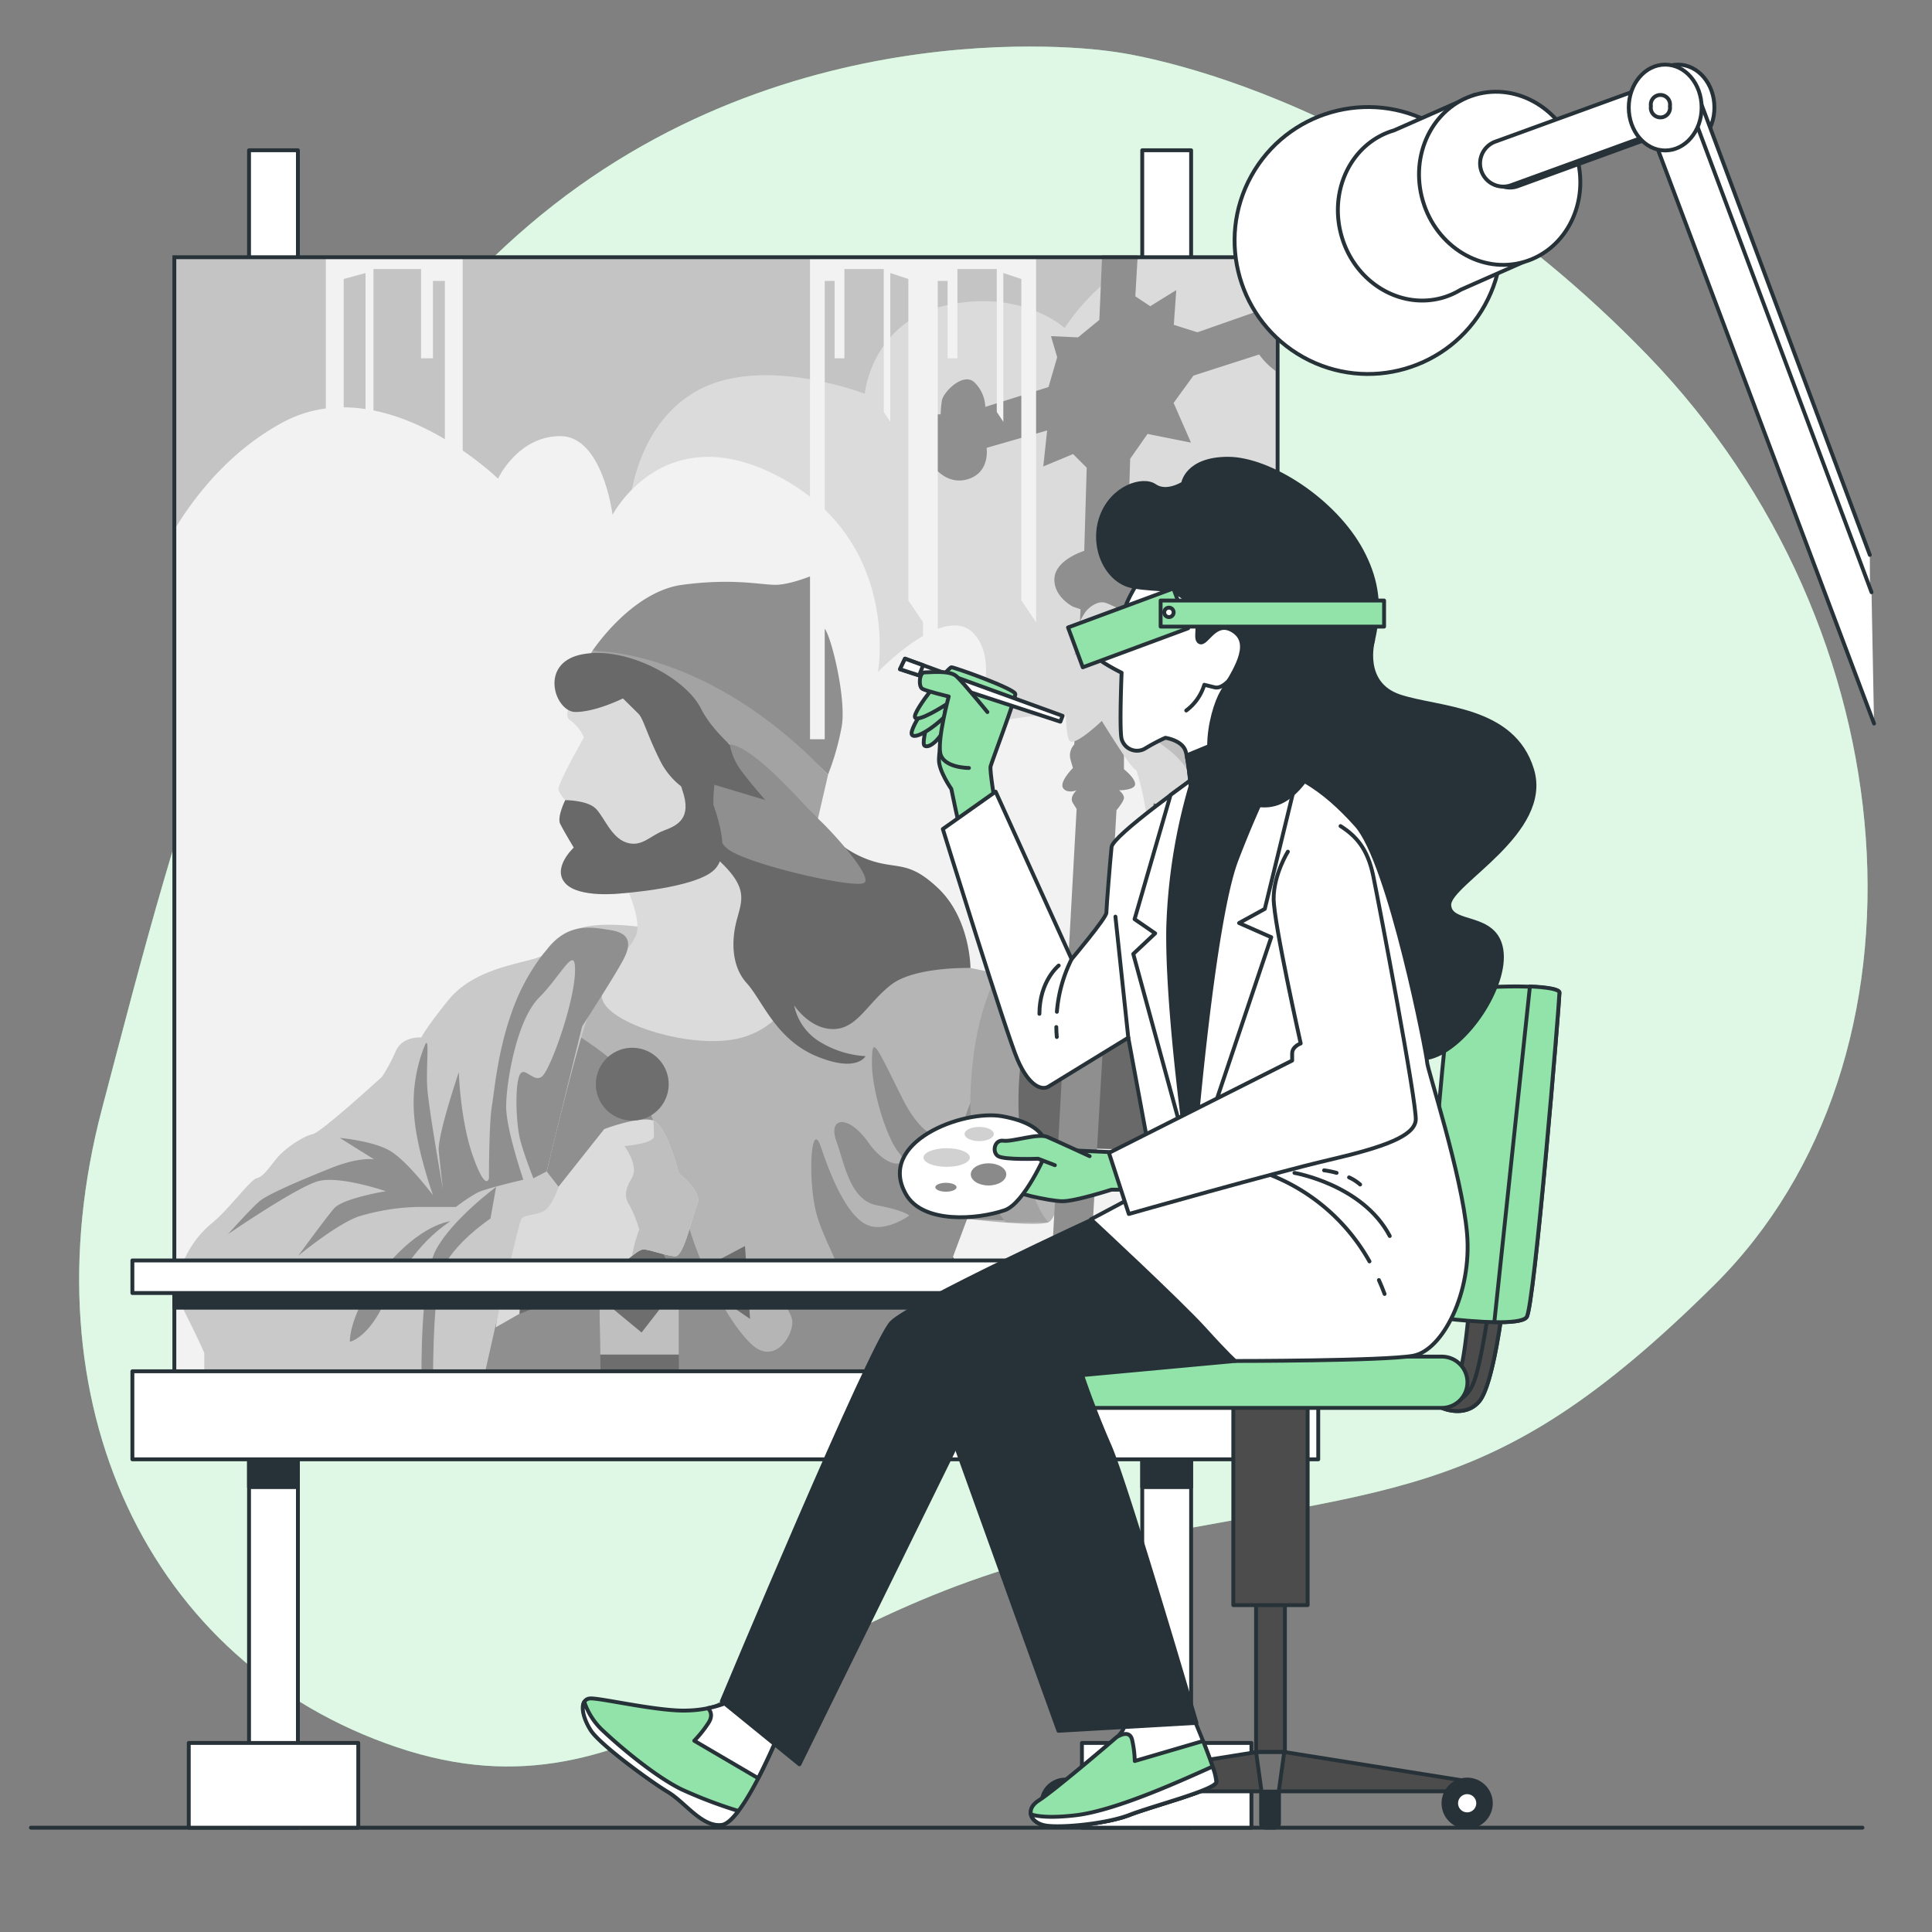 <svg xmlns="http://www.w3.org/2000/svg" viewBox="0 0 500 500"><rect x="0" y="0" width="500" height="500" fill="#808080" stroke="none"/><g id="freepik--background-simple--inject-12"><path d="M287.85,13.34S205,.11,136.92,58.23,46.5,210.8,26.42,286.86,38.54,430.55,102.78,452.2s94.95-33.51,176.2-51,105.37-9.86,164.59-68.56S494.85,162.73,426.44,92,287.85,13.34,287.85,13.34Z" style="fill:#92E3A9"></path><path d="M287.85,13.34S205,.11,136.92,58.23,46.5,210.8,26.42,286.86,38.54,430.55,102.78,452.2s94.95-33.51,176.2-51,105.37-9.86,164.59-68.56S494.85,162.73,426.44,92,287.85,13.34,287.85,13.34Z" style="fill:#fff;opacity:0.7"></path></g><g id="freepik--Floor--inject-12"><line x1="8" y1="473" x2="482" y2="473" style="fill:none;stroke:#263238;stroke-linecap:round;stroke-linejoin:round"></line></g><g id="freepik--Painting--inject-12"><rect x="64.45" y="38.89" width="12.65" height="434.11" style="fill:#fff;stroke:#263238;stroke-linecap:round;stroke-linejoin:round"></rect><rect x="295.61" y="38.89" width="12.65" height="434.11" style="fill:#fff;stroke:#263238;stroke-linecap:round;stroke-linejoin:round"></rect><rect x="64.45" y="91.37" width="12.65" height="293.49" style="fill:#263238;stroke:#263238;stroke-linecap:round;stroke-linejoin:round"></rect><rect x="295.61" y="91.37" width="12.65" height="293.49" style="fill:#263238;stroke:#263238;stroke-linecap:round;stroke-linejoin:round"></rect><rect x="45.12" y="66.57" width="285.52" height="294.29" style="fill:#c4c4c4"></rect><path d="M275.54,84.89S264.52,74.71,245,79s-21.2,22.9-21.2,22.9-26.29-10.18-43.25-.85-17.8,31.37-17.8,31.37l28.66,228.49H330.64V66.57h-35A55.42,55.42,0,0,0,275.54,84.89Z" style="fill:#dbdbdb"></path><path d="M330.64,221.41a23.48,23.48,0,0,0-10.15-.85c-13.57,1.69-22.05,15.26-22.05,15.26s.52-33.5-8.48-44.94-38.16-2.54-38.16-2.54,7.63-17,0-24.59-24.59,10.17-24.59,10.17,5.94-33.07-24.59-50-44.09,9.33-44.09,9.33S156,112.87,145,112.87s-16.11,11-16.11,11-29.68-28.83-56-14.41c-13.22,7.25-22.15,18.36-27.76,27.62V360.86H330.64Z" style="fill:#f2f2f2"></path><path d="M244.58,322s11.85,16.67,11.85,38.61H218.69Z" style="fill:#6b6b6b"></path><path d="M251.16,250.51l38.18,7.9s8.77-28.52,8.77-37.3.44-13.16.44-13.16,7.9.88,13.6-.88,7-2.63,7-2.63,8.34,38.17,7.9,55.29S317,295.71,312.59,297s-35.54,0-35.54,0-2.63,18-5.7,19.31-21.07-.88-21.07-.88l-19.74,43-1.76,1.76H114.26l29-101.8s13.16-11.41,21.5-16.67,24.13-7.9,33.35-5.71,36.86,11,39.05,11.85Z" style="fill:#b5b5b5"></path><path d="M253.36,281.23a31.4,31.4,0,0,0-4,9.65c-.88,4.83-8.78,7.46-15.8-6.58s-7.9-16.67-7.9-9.21,3.95,19.74,7,23.25-2.63,4.83-7.9-2.63-10.53-6.58-8.33-.44S220,310.63,227,311.94s8.34,2.64,8.34,2.64-6.59,4.82-11.41,2.19-8.78-11.85-11.41-19.75-3.51,7.9-1.32,16.68,10.53,20.18,5.27,21.06-17.55-10.53-18-6.14,6.58,9.65,6.58,13.6-4.83,11-10.53,5.7-12.29-18-15.8-29S170,290.88,166,283s-18.43-16.23-18.43-16.23-7.9,17.55-10.09,26.33-14.92,67.57-14.92,67.57H233.42l16.86-45.2,11.85.44Z" style="fill:#8f8f8f"></path><path d="M312.59,297c4.39-1.31,14-20.18,14.48-37.29s-7.9-55.29-7.9-55.29-1.31.88-7,2.63-13.6.88-13.6.88-.44,4.39-.44,13.16-8.77,37.3-8.77,37.3l-23.09-4.78c-3,8.84-7.63,23.54-7.63,29.79,0,9.22,1.76,12.29,1.76,12.29L277.05,297S308.2,298.34,312.59,297Z" style="fill:#696969"></path><polygon points="155.07 333.44 155.51 360.65 175.69 360.65 175.69 333 164.28 328.62 155.07 333.44" style="fill:#6e6e6e"></polygon><polygon points="175.69 333 164.28 328.62 155.07 333.44 155.34 350.56 175.69 350.56 175.69 333" style="fill:#bfbfbf"></polygon><polygon points="134.44 340.03 143.22 336.51 155.94 336.51 166.04 344.85 172.18 336.95 185.78 335.64 194.12 341.34 192.8 322.47 185.34 326.42 172.62 326.42 168.67 318.52 162.53 317.21 155.07 326.42 133.57 323.79 131.37 333 134.44 340.03" style="fill:#6e6e6e"></polygon><path d="M144.54,307.12l11.84-14.92s9.22-3.51,12.73-2.2,6.58,13.61,6.58,13.61,6.14,4.82,4.83,7.89-3.51,13.61-5.71,13.61-6.58-1.76-8.33-1.76-7,5.71-8.34,5.71-17.55.43-17.55.43l-5.27-2.63L134.44,340l-6.14,3.51s3.95-28.53,4.83-30.28,7.46-3.95,7.46-3.95Z" style="fill:#dbdbdb"></path><path d="M166.48,240s-13.61-2.19-18.87,1.32-3.51,5.26-10.09,7-15.8,3.51-21.5,10.53-7,9.65-7,9.65-4.82-.44-6.58,3.51a48.44,48.44,0,0,1-3.51,6.59s-15.79,14.48-18,14.91-7,3.51-9.21,6.15-3.51,4.82-5.27,5.26-7,7.9-11.85,11.85-11.4,13.6-7,22.38,5.27,11,5.27,11v10.09h71.52s9.66-43.44,10.53-44.76,4.83-.87,6.58-2.63,3.08-5.7,3.08-5.7l-3.08-3.95s8.34-35.11,11-40.81S166.48,240,166.48,240Z" style="fill:#c9c9c9"></path><path d="M161.65,228.57s4.39,8.78,3.07,13.17-11.85,12.28-8.34,18,21.94,11.41,33.79,9.21,16.67-13.16,16.67-14.92-2.63-21.5-7.89-31.15-11-11.85-20.63-8.78S162.09,223.31,161.65,228.57Z" style="fill:#dbdbdb"></path><path d="M148.49,180.31s-3.08,4.82-.88,6.14a10.87,10.87,0,0,1,3.51,4.39s-7,12.28-6.58,13.6a8.27,8.27,0,0,0,1.75,2.63s-2.19,4.39-1.31,6.15,3.51,6.14,3.51,6.14-5.71,5.26-2.2,9.21,14.48,2.64,14.48,2.64,19.31-1.32,24.13-6.15.44-16.67-5.7-29.4-20.18-21.5-24.13-20.18A15.44,15.44,0,0,0,148.49,180.31Z" style="fill:#dbdbdb"></path><path d="M153.31,168.46s10.09-15.36,23.26-17.11,20.18,0,24.13,0,10.09-2.64,10.09-2.64.88,11.85,2.64,14,5.7,18.42,4.38,25.44a67.18,67.18,0,0,1-3.51,12.29S185.34,171.53,153.31,168.46Z" style="fill:#8f8f8f"></path><path d="M214.3,200.49l-.38,1.67-2.25,9.74s-22.38-22.38-40.37-29.4-24.13-4.39-24.13-4.39l6.14-9.65S183.15,167.58,214.3,200.49Z" style="fill:#a3a3a3"></path><path d="M161.21,180.75s-7,3.51-12.29,3.51-9.65-12.73,1.76-14.92,26.77,6.14,30.71,14,14.48,15.36,17.56,17.11,12.72,11.41,12.72,11.41A25.15,25.15,0,0,0,223.52,222c8.34,3.51,11,0,19.3,7.9s8.34,20.62,8.34,20.62-14.48-.44-20.62,4.39-8.78,11.41-14.92,11.41-10.09-6.14-10.09-6.14a14.42,14.42,0,0,0,7,9.65A25.32,25.32,0,0,0,224,273.33s-2.2,4.39-12.73,0-14-14.48-18-18.87-4-11-2.63-16.23,3.07-8.34-4.39-15.36S181,206.2,181,206.2a19.28,19.28,0,0,1-10.1-9.22c-3.51-7-4.38-11-5.7-12.29Z" style="fill:#696969"></path><path d="M188.85,192.59a16.31,16.31,0,0,0,3.08,7c2.63,3.51,6.14,7.46,6.14,7.46l-13.17-3.95s-1.75,12.73,3.52,16.68,32,10.09,35.1,8.77-10.09-15.35-11.85-16.67S195.87,193.47,188.85,192.59Z" style="fill:#8f8f8f"></path><path d="M176.57,204.44c2.63,7.46-1.32,9.21-4.83,10.53s-5.7,4.39-9.65,3.07-5.71-6.58-7.9-8.77-7.9-2.2-7.9-2.2-2.19,4.39-1.31,6.15,3.51,6.14,3.51,6.14-5.71,5.26-2.2,9.21,14.48,2.64,14.48,2.64,19.31-1.32,24.13-6.15c4.5-4.49,1-15.07-4.46-26.78C177.5,198.26,175.08,200.24,176.57,204.44Z" style="fill:#696969"></path><circle cx="163.62" cy="280.57" r="9.43" transform="translate(-146.94 375.65) rotate(-76.77)" style="fill:#6e6e6e"></circle><path d="M268.27,254.9s-6.14,18.43-4.38,37.3,7.46,24.13,7.46,24.13h-11s-9.66-10.09-9.22-32,7-32,7-32Z" style="fill:#a3a3a3"></path><path d="M330.12,69.64c-4.82,3.54-2.89,10.28-2.89,10.28L309.88,86l-6.1-1.93.64-9-6.74,4.18-3.86-2.57.62-10.6h-9.21l-.72,16.7L279,87.31,272,87l1.6,5.46-2.25,7.71L255,105.3a9.37,9.37,0,0,0-2.89-6.42c-2.89-2.57-8,2.57-8.35,4.81a28,28,0,0,0-.32,3.54,7.3,7.3,0,0,0-7.07,5.14c-1.93,5.46,1.28,7.39,2.57,8a7.44,7.44,0,0,0,2.89.64s3.53,4.82,9,2.89,4.5-8,4.5-8L271,111.4l-1,9.32,7.71-3.21,3.53,3.53-.64,21.52s-7.39,2.25-7.71,7.07,4.82,7.39,4.82,7.39l1.93.64-1.61,35a4.12,4.12,0,0,0-1,3.85l.64,2.25s-3.53,3.54-2.57,5.14,3.53.64,3.53.64-1.92,1.61-1,3.22l1,1.6-8.35,151.31h10l8.67-151s1.93-2.24,1.93-3.21-1.28-1.93-1.28-1.93,4.17,0,4.17-1.6-2.89-3.86-2.89-3.86v-3.53s4.5-30.84,4.5-35.34-1.93-5.46-1.93-5.46,7.71-4.17,6.75-10-8.36-5.14-8.36-5.14l.65-20.88,4.49-6.42,11.25,2.25-4.5-10.28,5.14-7.07,17-5.46A18.64,18.64,0,0,0,330.12,96Z" style="fill:#8f8f8f"></path><path d="M275.51,176.62c.32,1.6,0,13.49,1.29,15.1s8.35-5.14,8.35-5.14,5.14,8.35,7.39,11.24,6.42,4.5,6.42,4.5V208c1.68.15,8.25.6,13.19-.92a42.83,42.83,0,0,0,6.75-2.48,106.55,106.55,0,0,0-3.23-11c-1.93-5.14-15.42-27.3-17-29.87s-10.6-7.07-12.53-7.71-4.17,1-5.14,2.25-4.82,8.35-4.17,9.31a9.25,9.25,0,0,1,1,1.93S275.19,175,275.51,176.62Z" style="fill:#dbdbdb"></path><path d="M293.79,179c-1.91,2.54-3.18,3.18-3.18,5.09s-1.91,1.9,6.35,6.35S308.4,200,308.4,202.55c0,1.22-1,3.46-1.38,5.46a25.4,25.4,0,0,0,5.13-.94,42.83,42.83,0,0,0,6.75-2.48,106.55,106.55,0,0,0-3.23-11c-1.93-5.14-15.42-27.3-17-29.87,0,0-3.58,7-4.22,9.55S295.69,176.5,293.79,179Z" style="fill:#bfbfbf"></path><path d="M141.38,245.93s-.43.47-1.14,1.38a53.39,53.39,0,0,0-7.77,14.58c-3.71,10.39-4.45,20-5.19,24.49s-.74,18.56-.74,18.56-.75,3.71-4.09-5.57-3.71-21.89-3.71-21.89-5.56,16.33-5.19,20.41,1.11,10,1.11,10-3.71-20.79-4.08-26.35.74-14.48-.74-10.76a39.79,39.79,0,0,0-2.6,18.55c.74,8.54,4.82,20,4.82,20s-6.68-8.9-11.13-11.5-13-3.34-13-3.34l8.91,5.56s-3.72-.74-11.14,2.23S69.38,309,67.16,310.88,59,319.41,59,319.41s17.82-12.24,23.38-13.73,17.44,2.6,17.44,2.6-11.13,1.85-13.36,4.45S77.18,325,77.18,325s10.76-8.91,16.33-10.39A57.1,57.1,0,0,1,108,312.36h10a44.2,44.2,0,0,1,5.57-3.71c2.22-1.11,11.87-3.34,11.87-3.34s-4.45-13-4.45-18.93,2.6-22.26,8.53-28.2,9.65-14.48,9.28-6.31-6.31,24.86-8.53,26.72-4.83-3.34-5.94,0-.74,12.62.37,16.7,3.34,9.65,3.34,9.65l3.42-1.77,9.2-37.57s9.65-14.84,11.13-18.19,1.12-5.93-3.71-6.68S147,238.51,141.38,245.93Z" style="fill:#8f8f8f"></path><path d="M116.52,316.07s-7.8.74-17.08,12.25-8.9,18.93-8.9,18.93,4.08-.75,8.16-8.54S107.61,322,116.52,316.07Z" style="fill:#8f8f8f"></path><path d="M128.39,307.17s-11.5,8.53-15.59,16.32-3.71,32.29-3.71,33.41V361l3-.37s-.37-24.5,2.23-31.55,12.62-13.73,12.62-13.73Z" style="fill:#8f8f8f"></path><path d="M161.61,296.6s3.82,5.08,1.91,8.26-1.91,5.09-.64,7a31.52,31.52,0,0,1,2.55,6.36,39,39,0,0,0-1.87,6.83c1.2-1,2.28-1.69,2.92-1.69,1.75,0,6.14,1.76,8.33,1.76s4.39-10.53,5.71-13.61-4.83-7.89-4.83-7.89-3.07-12.29-6.58-13.61c0,0,.13,2.15.13,4.06S161.61,296.6,161.61,296.6Z" style="fill:#bfbfbf"></path><polygon points="277.76 169.55 284.89 161.88 289.97 165.7 277.76 169.55" style="fill:#bfbfbf"></polygon><polygon points="84.33 66.57 84.33 161.03 88.95 155.38 88.95 72.2 94.6 70.66 94.6 109.17 96.65 106.6 96.65 69.63 108.97 69.63 108.97 92.74 112.05 92.74 112.05 72.71 115.13 72.71 115.13 191.32 119.75 191.32 119.75 66.57 84.33 66.57" style="fill:#f2f2f2;mix-blend-mode:multiply"></polygon><polygon points="238.89 66.57 238.88 66.57 209.63 66.57 209.63 191.32 213.44 191.32 213.44 72.71 215.99 72.71 215.99 92.74 218.53 92.74 218.53 69.63 228.71 69.63 228.71 106.6 230.41 109.17 230.41 70.66 235.08 72.2 235.08 155.38 238.88 161 238.88 191.32 242.69 191.32 242.69 72.71 245.24 72.71 245.24 92.74 247.78 92.74 247.78 69.63 257.96 69.63 257.96 106.6 259.66 109.17 259.66 70.66 264.32 72.2 264.32 155.38 268.14 161.03 268.14 66.57 238.89 66.57" style="fill:#f2f2f2;mix-blend-mode:multiply"></polygon><rect x="45.12" y="66.57" width="285.52" height="294.29" style="fill:none;stroke:#263238;stroke-miterlimit:10"></rect><rect x="45.12" y="331.35" width="285.52" height="7.09" style="fill:#263238;stroke:#263238;stroke-linecap:round;stroke-linejoin:round"></rect><rect x="34.26" y="326.2" width="306.9" height="8.44" style="fill:#fff;stroke:#263238;stroke-linecap:round;stroke-linejoin:round"></rect><rect x="34.26" y="354.89" width="306.9" height="22.78" style="fill:#fff;stroke:#263238;stroke-linecap:round;stroke-linejoin:round"></rect><rect x="48.85" y="451.07" width="43.87" height="21.93" style="fill:#fff;stroke:#263238;stroke-linecap:round;stroke-linejoin:round"></rect><rect x="280" y="451.07" width="43.87" height="21.93" style="fill:#fff;stroke:#263238;stroke-linecap:round;stroke-linejoin:round"></rect></g><g id="freepik--Lamp--inject-12"><circle cx="354.05" cy="62.24" r="34.54" transform="translate(128.02 341.77) rotate(-61.01)" style="fill:#fff;stroke:#263238;stroke-linecap:round;stroke-linejoin:round"></circle><path d="M381.75,24.49l-21,9.26c-11,3.23-17,15.53-13.52,27.47s15.26,19,26.24,15.79A19.36,19.36,0,0,0,378,75l16.46-7.27Z" style="fill:#fff;stroke:#263238;stroke-linecap:round;stroke-linejoin:round"></path><ellipse cx="388.11" cy="46.12" rx="20.72" ry="22.54" transform="translate(2.75 111.35) rotate(-16.38)" style="fill:#fff;stroke:#263238;stroke-linecap:round;stroke-linejoin:round"></ellipse><ellipse cx="434.26" cy="27.83" rx="9.43" ry="11.11" style="fill:#fff;stroke:#263238;stroke-linecap:round;stroke-linejoin:round"></ellipse><path d="M483.91,143.61,439.27,24.16a6,6,0,1,0-11.9,1.57l56.68,151.65" style="fill:#fff;stroke:#263238;stroke-linecap:round;stroke-linejoin:round"></path><path d="M484.35,153.27,436.09,24.16a6,6,0,1,0-11.9,1.57L485,187.25" style="fill:#fff;stroke:#263238;stroke-linecap:round;stroke-linejoin:round"></path><path d="M390.76,48.54a6,6,0,0,1-2.05-11.64l41.48-15.08a6,6,0,1,1,4.1,11.27L392.81,48.18A6.11,6.11,0,0,1,390.76,48.54Z" style="fill:#fff;stroke:#263238;stroke-linecap:round;stroke-linejoin:round"></path><path d="M389,48.29A6,6,0,0,1,387,36.65l41.47-15.08a6,6,0,0,1,4.1,11.28L391.09,47.93A5.91,5.91,0,0,1,389,48.29Z" style="fill:#fff;stroke:#263238;stroke-linecap:round;stroke-linejoin:round"></path><ellipse cx="430.95" cy="27.83" rx="9.43" ry="11.11" style="fill:#fff;stroke:#263238;stroke-linecap:round;stroke-linejoin:round"></ellipse><path d="M432.17,27.48a2.49,2.49,0,1,1-4.91,0,2.49,2.49,0,1,1,4.91,0Z" style="fill:#fff;stroke:#263238;stroke-linecap:round;stroke-linejoin:round"></path></g><g id="freepik--Character--inject-12"><path d="M380.45,335.78s-1.36,18-3.07,20.07a9.73,9.73,0,0,1-4.76,2.73l.51,5.78s6,2.72,9.7-1.7S389,337.48,389,337.48Z" style="fill:#4c4c4c;stroke:#263238;stroke-linecap:round;stroke-linejoin:round"></path><path d="M382.83,362.66c3.74-4.42,6.12-25.18,6.12-25.18l-3.38-.68c-.7,5-2.42,16.43-4.16,20.92-2,5.3-6.38,5.63-8.39,5.41l.11,1.23S379.09,367.08,382.83,362.66Z" style="fill:#4c4c4c;stroke:#263238;stroke-linecap:round;stroke-linejoin:round"></path><path d="M374,341.22s19.06,2.39,21.1-.34,8.5-81.66,8.5-84-25.17-2-27.56.34-7.48,81.32-7.48,81.32S368.88,340.88,374,341.22Z" style="fill:#92E3A9;stroke:#263238;stroke-linecap:round;stroke-linejoin:round"></path><path d="M395.94,255.29l-9.21,86.89c4,.07,7.53-.2,8.35-1.3,2-2.72,8.5-81.66,8.5-84C403.58,256,400.27,255.47,395.94,255.29Z" style="fill:#92E3A9;stroke:#263238;stroke-linecap:round;stroke-linejoin:round"></path><rect x="325.07" y="409.47" width="7.46" height="43.98" style="fill:#4c4c4c;stroke:#263238;stroke-linecap:round;stroke-linejoin:round"></rect><path d="M332.54,453.45h-7.47l-49,7.8a3.38,3.38,0,0,0-2.86,3.34v1h5.11v-2H379.26v2h5.11v-1a3.38,3.38,0,0,0-2.86-3.34Z" style="fill:#4c4c4c;stroke:#263238;stroke-linecap:round;stroke-linejoin:round"></path><polygon points="330.9 463.95 326.53 463.95 325.07 453.45 332.36 453.45 330.9 463.95" style="fill:#737373;stroke:#263238;stroke-linecap:round;stroke-linejoin:round"></polygon><path d="M326.4,463.66H331a0,0,0,0,1,0,0v8.24a1.09,1.09,0,0,1-1.09,1.09h-2.44a1.09,1.09,0,0,1-1.09-1.09v-8.24A0,0,0,0,1,326.4,463.66Z" style="fill:#263238;stroke:#263238;stroke-linecap:round;stroke-linejoin:round"></path><circle cx="275.71" cy="466.68" r="6.13" style="fill:#263238;stroke:#263238;stroke-linecap:round;stroke-linejoin:round"></circle><path d="M278.57,466.68a2.86,2.86,0,1,1-2.86-2.86A2.86,2.86,0,0,1,278.57,466.68Z" style="fill:#fff;stroke:#263238;stroke-linecap:round;stroke-linejoin:round"></path><circle cx="379.7" cy="466.68" r="6.13" style="fill:#263238;stroke:#263238;stroke-linecap:round;stroke-linejoin:round"></circle><circle cx="379.7" cy="466.68" r="2.86" style="fill:#fff;stroke:#263238;stroke-linecap:round;stroke-linejoin:round"></circle><rect x="319.18" y="359.64" width="19.24" height="55.76" style="fill:#4c4c4c;stroke:#263238;stroke-linecap:round;stroke-linejoin:round"></rect><path d="M274.53,364.36h98.6a6.63,6.63,0,0,0,6.64-6.63h0a6.64,6.64,0,0,0-6.64-6.64h-98.6a6.64,6.64,0,0,0-6.64,6.64h0A6.63,6.63,0,0,0,274.53,364.36Z" style="fill:#92E3A9;stroke:#263238;stroke-linecap:round;stroke-linejoin:round"></path><path d="M355.36,165.64s-3.25,11.21,6.86,14.58,29.39,2.76,34.29,19-21.44,29.39-21.44,34.91,11.94,2.14,13.48,11.63-9.19,25.41-18.37,27.86S354,260.43,346.3,241.45s-13.48-33.37-15.92-49.9S348.62,154.92,355.36,165.64Z" style="fill:#263238;stroke:#263238;stroke-linecap:round;stroke-linejoin:round"></path><path d="M189.53,440A29.21,29.21,0,0,1,178,442.68c-7.14.34-22-3.13-25.06-3.13s-2.38,4.42,0,8.17,15.54,13.33,20,16,8.85,9.19,13.95,8.51,13.95-21.78,13.95-21.78l2.38-4.42Z" style="fill:#92E3A9;stroke:#263238;stroke-linecap:round;stroke-linejoin:round"></path><path d="M176.2,463c-6.55-3.27-15.24-10.48-20-14.95a18,18,0,0,1-5-7.63c-.92,1.45-.1,4.58,1.66,7.35,2.38,3.74,15.54,13.33,20,16s8.85,9.19,13.95,8.51c1.26-.17,2.75-1.58,4.27-3.61A118.67,118.67,0,0,1,176.2,463Z" style="fill:#fff;stroke:#263238;stroke-linecap:round;stroke-linejoin:round"></path><path d="M179.67,450.5l16.53,9.69c2.6-5,4.56-9.69,4.56-9.69l2.38-4.42L189.53,440a24.85,24.85,0,0,1-6.34,2.07c.6.57,1.41,1.81.22,3.72A30.08,30.08,0,0,1,179.67,450.5Z" style="fill:#fff;stroke:#263238;stroke-linecap:round;stroke-linejoin:round"></path><path d="M283.81,315.05s-48,22.12-53.08,27.22-43.92,98-43.92,98l20.08,16.33,47-95.64,66-16.33L293.34,312Z" style="fill:#263238;stroke:#263238;stroke-linecap:round;stroke-linejoin:round"></path><path d="M291,445.54s.68,1.71-2,4.09S272.58,463.58,268.84,466s-2,5.78,1.7,6.46,15.65-.34,21.78-2.72,22.12-6.46,22.46-8.5S309,444.86,309,444.86Z" style="fill:#fff;stroke:#263238;stroke-linecap:round;stroke-linejoin:round"></path><path d="M270.54,472.42c3.75.69,15.65-.34,21.78-2.72s22.12-6.46,22.46-8.5c.19-1.18-1.75-6.4-3.43-10.63l-17.67,5.18a27.83,27.83,0,0,0-.68-5.44c-.68-3.06-4.08-.68-4.08-.68-2.73,2.38-16.34,13.95-20.08,16.33S266.8,471.74,270.54,472.42Z" style="fill:#92E3A9;stroke:#263238;stroke-linecap:round;stroke-linejoin:round"></path><path d="M314.78,461.2a13.2,13.2,0,0,0-1-4c-6.74,3-24.78,11.39-35.48,12.6-6.28.72-9.68.34-11.52-.25.3,1.35,1.71,2.51,3.72,2.87,3.75.69,15.65-.34,21.78-2.72S314.44,463.24,314.78,461.2Z" style="fill:#fff;stroke:#263238;stroke-linecap:round;stroke-linejoin:round"></path><path d="M291.64,317.43c-1.36.34-52.06,26.55-52.4,29.27a18.17,18.17,0,0,0,1,7.48c.68,2.38,33.69,93.75,33.69,93.75l35.72-2.05s-18-61.41-22.46-71.62-7.14-18.38-7.14-18.38l39.6-3.66-2.51-19.13Z" style="fill:#263238;stroke:#263238;stroke-linecap:round;stroke-linejoin:round"></path><path d="M241.9,180.92s-3.82,11.27-2.61,12.08,4.41-1.83,5.82-6.05,3-7,1.63-8.85S241.9,180.92,241.9,180.92Z" style="fill:#92E3A9;stroke:#263238;stroke-linecap:round;stroke-linejoin:round"></path><path d="M243,177.86S235,188.53,236,190.14s7.65-3.22,10.07-6.44S247.24,176.25,243,177.86Z" style="fill:#92E3A9;stroke:#263238;stroke-linecap:round;stroke-linejoin:round"></path><path d="M257.44,207.37s-1.34-8-1.07-9.07,6.4-17.34,6.4-18.67-15.74-6.94-16.54-6.94-10,11.32-9.44,12.92,8.11-3.31,8.11-3.31S243,193.77,243,196.7s3.2,7.47,3.2,7.47,2.14,10.41,2.14,9.61S257.44,207.37,257.44,207.37Z" style="fill:#92E3A9;stroke:#263238;stroke-linecap:round;stroke-linejoin:round"></path><polygon points="234.21 170.46 275 185.26 274.43 186.77 232.92 173.19 234.21 170.46" style="fill:#fff;stroke:#263238;stroke-linecap:round;stroke-linejoin:round"></polygon><polygon points="232.92 173.19 237.88 174.81 238.9 172.16 234.21 170.46 232.92 173.19" style="fill:#fff;stroke:#263238;stroke-linecap:round;stroke-linejoin:round"></polygon><path d="M255.54,184.28s-6.24-7.65-8-9.26-6.85-1-8.26-1-1.61,3.62-.6,4.23,6.85,2,6.85,2-2.82,10.47-2.22,14.5,7.45,4,7.45,4" style="fill:#92E3A9;stroke:#263238;stroke-linecap:round;stroke-linejoin:round"></path><path d="M314.33,197.55l-1.16.82c-5.1,3.59-25.21,17.93-25.5,20.85-.34,3.33-1.34,15.66-1.34,17s-9,12-9,12l-19.66-43.34L244,214.55s16.33,52.67,19.33,59.67,6.34,8,8,7S292,268.55,292,268.55l5.67,30.67s2,7-1,8.66-14.34,7.67-14.34,7.67,23,21.33,29.34,28.33,8,8.34,8,8.34,38.33,0,46-1.34,15.33-16.33,14-31.66-10.34-42.67-10.34-44.34-9.66-51.66-18.33-61.33-16.67-14.67-27.33-16" style="fill:#fff;stroke:#263238;stroke-linecap:round;stroke-linejoin:round"></path><path d="M329,242.55l-8.33-3.67,6.66-3.66,8.3-34.12a36.37,36.37,0,0,0-12-3.55h-9.34l-1.16.82c-1.91,1.34-5.91,4.18-10.19,7.37l-9.31,32.14,5.33,3.67-5.67,5.33,14,51.34,3.67-2Z" style="fill:#fff;stroke:#263238;stroke-linecap:round;stroke-linejoin:round"></path><path d="M309,200.55a146.52,146.52,0,0,0-6.67,39.67c-.33,21,4.67,56.33,4.67,56.33l2.33-2.33s4.67-56,10.67-71.67,10.67-24,10.67-24l-8.34-3.33S315,192.22,309,200.55Z" style="fill:#263238;stroke:#263238;stroke-linecap:round;stroke-linejoin:round"></path><path d="M273.37,265.8c0,.84.05,1.7.13,2.58" style="fill:none;stroke:#263238;stroke-linecap:round;stroke-linejoin:round"></path><path d="M277.33,248.22a37.23,37.23,0,0,0-3.81,13.63" style="fill:none;stroke:#263238;stroke-linecap:round;stroke-linejoin:round"></path><path d="M274,249.88s-5,4-5,12.5" style="fill:none;stroke:#263238;stroke-linecap:round;stroke-linejoin:round"></path><line x1="292" y1="268.55" x2="288.67" y2="237.22" style="fill:none;stroke:#263238;stroke-linecap:round;stroke-linejoin:round"></line><path d="M356.86,331.28q.78,1.73,1.47,3.6" style="fill:none;stroke:#263238;stroke-linecap:round;stroke-linejoin:round"></path><path d="M324.33,302.55a50.66,50.66,0,0,1,30.09,23.9" style="fill:none;stroke:#263238;stroke-linecap:round;stroke-linejoin:round"></path><path d="M335,303.55s17.67,3,24.67,16.33" style="fill:none;stroke:#263238;stroke-linecap:round;stroke-linejoin:round"></path><path d="M349.14,304.71a11.56,11.56,0,0,1,2.86,1.84" style="fill:none;stroke:#263238;stroke-linecap:round;stroke-linejoin:round"></path><path d="M342.67,302.88a23.88,23.88,0,0,1,3.24.66" style="fill:none;stroke:#263238;stroke-linecap:round;stroke-linejoin:round"></path><path d="M289,298.22s-19-.67-20.33-1.34-6.67,9.67-7,10.67,10,3.33,13.33,3.33,12.67-3,12.67-3h5Z" style="fill:#92E3A9;stroke:#263238;stroke-linecap:round;stroke-linejoin:round"></path><path d="M333.3,220.41s-3.68,5.89-3.68,12.14,7,37.5,7,37.5-2.21.74-2.21,2.58v1.84L287,298.37l5.14,15.81s37.51-10.67,51.85-14S366,294,366.39,289.91s-9.56-56.26-11-63.25-4.41-10.29-8.46-12.87" style="fill:#fff;stroke:#263238;stroke-linecap:round;stroke-linejoin:round"></path><path d="M270.67,298.55S265.1,311.47,260,313.21c-7,2.41-21.17,3.6-25.57-4.18-7.62-13.48,14.8-21.93,24.9-20.15C273.18,291.33,270.67,298.55,270.67,298.55Z" style="fill:#fff;stroke:#263238;stroke-linecap:round;stroke-linejoin:round"></path><path d="M257.2,293.48c0,1-1.69,1.84-3.78,1.84s-3.79-.82-3.79-1.84,1.69-1.83,3.79-1.83S257.2,292.47,257.2,293.48Z" style="fill:#d1d1d1"></path><path d="M251,299.57c0,1.33-2.67,2.41-6,2.41s-6-1.08-6-2.41,2.68-2.41,6-2.41S251,298.24,251,299.57Z" style="fill:#d1d1d1"></path><path d="M247.56,307.26c0,.63-1.23,1.15-2.75,1.15s-2.76-.52-2.76-1.15,1.23-1.15,2.76-1.15S247.56,306.63,247.56,307.26Z" style="fill:#8a8a8a"></path><ellipse cx="255.83" cy="303.93" rx="4.59" ry="2.87" style="fill:#8a8a8a"></ellipse><path d="M282,299.22s-8.67-4-11-5-9,1.33-11.33,1-3,3-1.34,4,10.34.66,10.34.66l4.33,1.67" style="fill:#92E3A9;stroke:#263238;stroke-linecap:round;stroke-linejoin:round"></path><path d="M308.64,208.69s-.92-11.63-1.84-14.38-5.2-3.37-5.2-3.37a47.86,47.86,0,0,0-5.21,2.75,4.13,4.13,0,0,1-6.12-2.45c-.61-2.45,0-17.14,0-17.14a49.89,49.89,0,0,1-4.9-2.76c-1.22-.92,4.29-5.51,5.51-7s.31-4.59.31-6.73,5.81-11,5.81-11,2.45-1.53,12.86-.61,15.62,15.62,16.23,28.47,1.84,29.09,1.84,29.09" style="fill:#fff;stroke:#263238;stroke-linecap:round;stroke-linejoin:round"></path><path d="M308.64,208.69l19.29-5.2s-.56-7.4-1.11-16.15l-19.72,8.15C307.91,199.44,308.64,208.69,308.64,208.69Z" style="fill:#263238;stroke:#263238;stroke-linecap:round;stroke-linejoin:round"></path><path d="M320,173.55s-3,5-5.67,4.33l-2.66-.66a13,13,0,0,1-4.67,6.66" style="fill:none;stroke:#263238;stroke-linecap:round;stroke-linejoin:round"></path><path d="M306.19,125.11s-4.29,2.76-7.35.62-11,.3-13.78,8,1.23,16.83,8.27,18.06,10.41-.31,14.39,4.29.92,9.18,2.76,10.1,4-6.12,8.87-2.76,0,10.41-3.06,15.62-7.35,23,4.29,27.86,16.53-1.53,26.33-20.51,12.55-30.62,5.51-43.79-23.88-23.88-34.6-23.88S306.19,125.11,306.19,125.11Z" style="fill:#263238;stroke:#263238;stroke-linecap:round;stroke-linejoin:round"></path><rect x="277.41" y="156.97" width="29.08" height="10.99" transform="translate(-38.25 111.52) rotate(-20.32)" style="fill:#92E3A9;stroke:#263238;stroke-linecap:round;stroke-linejoin:round"></rect><rect x="300.37" y="155.42" width="57.83" height="6.74" style="fill:#92E3A9;stroke:#263238;stroke-linecap:round;stroke-linejoin:round"></rect><circle cx="302.52" cy="158.48" r="1.22" style="fill:#fff;stroke:#263238;stroke-linecap:round;stroke-linejoin:round"></circle></g></svg>
